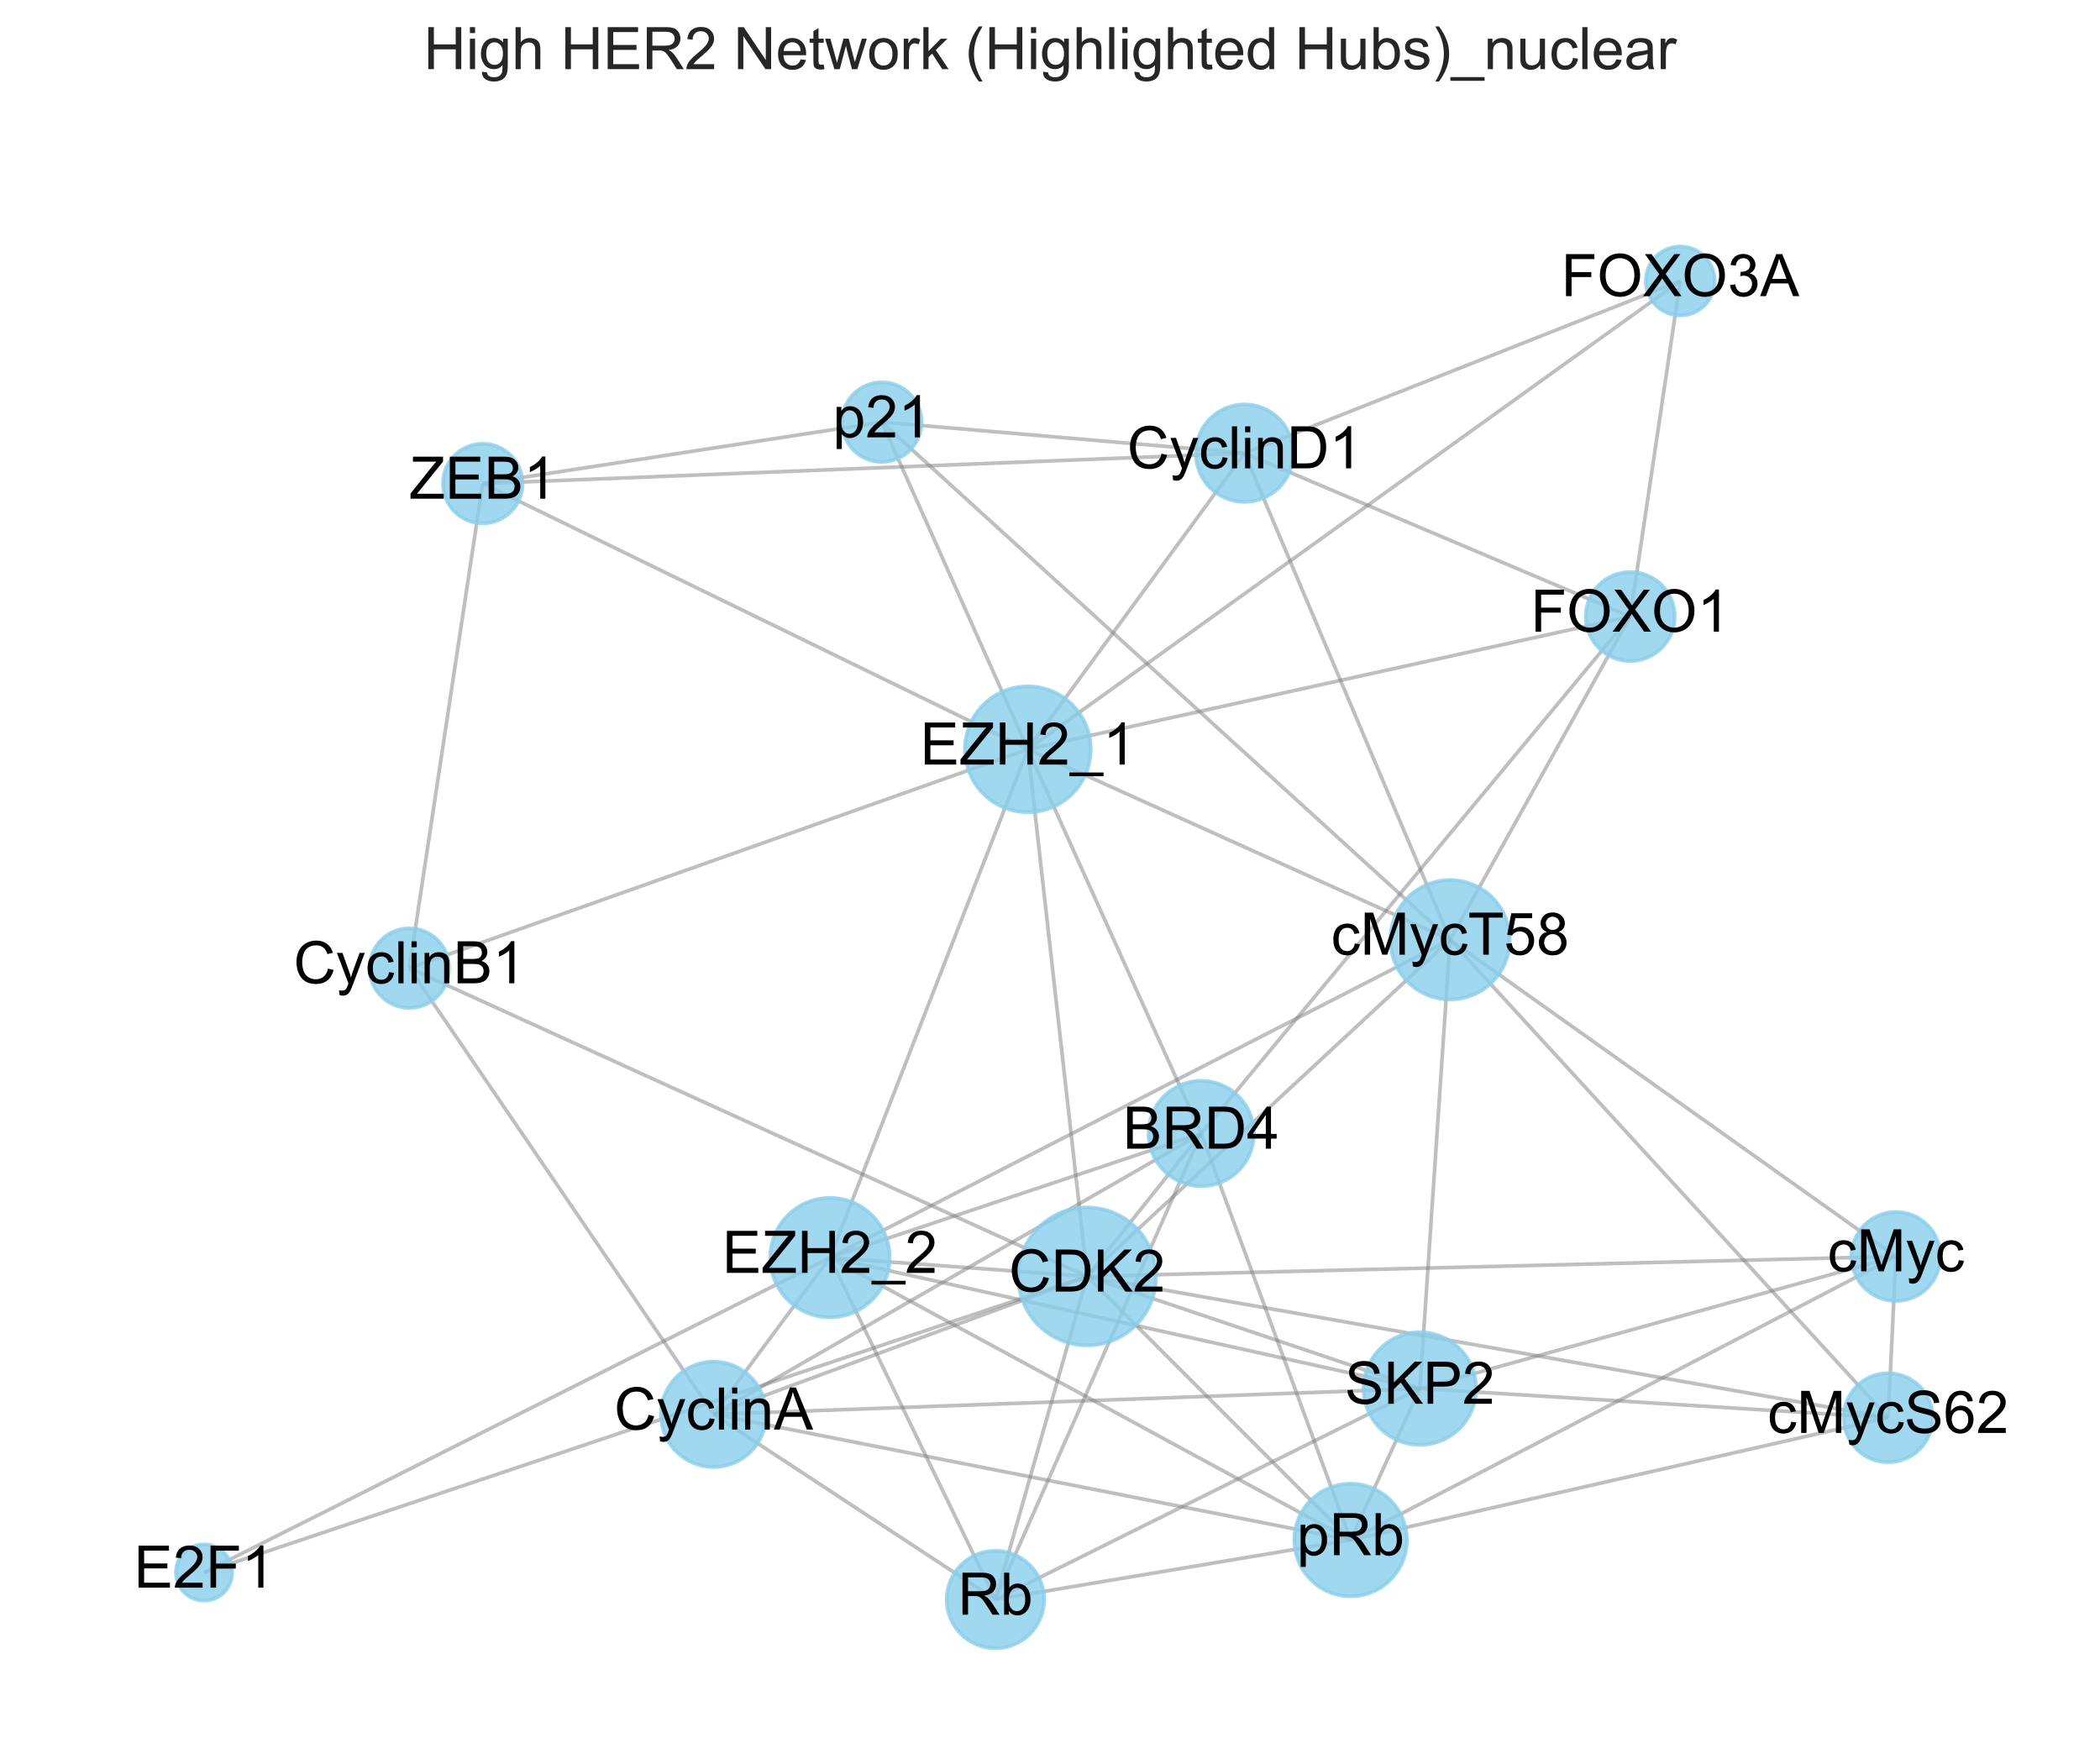 <?xml version="1.0" encoding="utf-8" standalone="no"?>
<!DOCTYPE svg PUBLIC "-//W3C//DTD SVG 1.1//EN"
  "http://www.w3.org/Graphics/SVG/1.1/DTD/svg11.dtd">
<!-- Created with matplotlib (https://matplotlib.org/) -->
<svg height="480.928pt" version="1.1" viewBox="0 0 572.4 480.928" width="572.4pt" xmlns="http://www.w3.org/2000/svg" xmlns:xlink="http://www.w3.org/1999/xlink">
 <defs>
  <style type="text/css">*{stroke-linecap:butt;stroke-linejoin:round;}</style>
 </defs>
 <g id="figure_1">
  <g id="patch_1">
   <path d="M 0 480.928 
L 572.4 480.928 
L 572.4 0 
L 0 0 
z
" style="fill:#ffffff;"/>
  </g>
  <g id="axes_1">
   <g id="LineCollection_1">
    <path clip-path="url(#pca78106c64)" d="M 516.779 342.481 
L 296.328 347.909 
" style="fill:none;stroke:#808080;stroke-opacity:0.5;"/>
    <path clip-path="url(#pca78106c64)" d="M 516.779 342.481 
L 514.658 386.428 
" style="fill:none;stroke:#808080;stroke-opacity:0.5;"/>
    <path clip-path="url(#pca78106c64)" d="M 516.779 342.481 
L 395.25 256.149 
" style="fill:none;stroke:#808080;stroke-opacity:0.5;"/>
    <path clip-path="url(#pca78106c64)" d="M 516.779 342.481 
L 368.139 419.767 
" style="fill:none;stroke:#808080;stroke-opacity:0.5;"/>
    <path clip-path="url(#pca78106c64)" d="M 516.779 342.481 
L 387.017 378.478 
" style="fill:none;stroke:#808080;stroke-opacity:0.5;"/>
    <path clip-path="url(#pca78106c64)" d="M 296.328 347.909 
L 327.415 308.957 
" style="fill:none;stroke:#808080;stroke-opacity:0.5;"/>
    <path clip-path="url(#pca78106c64)" d="M 296.328 347.909 
L 280.157 204.233 
" style="fill:none;stroke:#808080;stroke-opacity:0.5;"/>
    <path clip-path="url(#pca78106c64)" d="M 296.328 347.909 
L 514.658 386.428 
" style="fill:none;stroke:#808080;stroke-opacity:0.5;"/>
    <path clip-path="url(#pca78106c64)" d="M 296.328 347.909 
L 395.25 256.149 
" style="fill:none;stroke:#808080;stroke-opacity:0.5;"/>
    <path clip-path="url(#pca78106c64)" d="M 296.328 347.909 
L 194.499 385.513 
" style="fill:none;stroke:#808080;stroke-opacity:0.5;"/>
    <path clip-path="url(#pca78106c64)" d="M 296.328 347.909 
L 111.577 263.884 
" style="fill:none;stroke:#808080;stroke-opacity:0.5;"/>
    <path clip-path="url(#pca78106c64)" d="M 296.328 347.909 
L 368.139 419.767 
" style="fill:none;stroke:#808080;stroke-opacity:0.5;"/>
    <path clip-path="url(#pca78106c64)" d="M 296.328 347.909 
L 271.318 435.99 
" style="fill:none;stroke:#808080;stroke-opacity:0.5;"/>
    <path clip-path="url(#pca78106c64)" d="M 296.328 347.909 
L 387.017 378.478 
" style="fill:none;stroke:#808080;stroke-opacity:0.5;"/>
    <path clip-path="url(#pca78106c64)" d="M 296.328 347.909 
L 55.621 428.618 
" style="fill:none;stroke:#808080;stroke-opacity:0.5;"/>
    <path clip-path="url(#pca78106c64)" d="M 296.328 347.909 
L 226.22 342.785 
" style="fill:none;stroke:#808080;stroke-opacity:0.5;"/>
    <path clip-path="url(#pca78106c64)" d="M 514.658 386.428 
L 395.25 256.149 
" style="fill:none;stroke:#808080;stroke-opacity:0.5;"/>
    <path clip-path="url(#pca78106c64)" d="M 514.658 386.428 
L 368.139 419.767 
" style="fill:none;stroke:#808080;stroke-opacity:0.5;"/>
    <path clip-path="url(#pca78106c64)" d="M 514.658 386.428 
L 387.017 378.478 
" style="fill:none;stroke:#808080;stroke-opacity:0.5;"/>
    <path clip-path="url(#pca78106c64)" d="M 395.25 256.149 
L 339.217 123.52 
" style="fill:none;stroke:#808080;stroke-opacity:0.5;"/>
    <path clip-path="url(#pca78106c64)" d="M 395.25 256.149 
L 280.157 204.233 
" style="fill:none;stroke:#808080;stroke-opacity:0.5;"/>
    <path clip-path="url(#pca78106c64)" d="M 395.25 256.149 
L 444.354 168.042 
" style="fill:none;stroke:#808080;stroke-opacity:0.5;"/>
    <path clip-path="url(#pca78106c64)" d="M 395.25 256.149 
L 240.344 115.05 
" style="fill:none;stroke:#808080;stroke-opacity:0.5;"/>
    <path clip-path="url(#pca78106c64)" d="M 395.25 256.149 
L 387.017 378.478 
" style="fill:none;stroke:#808080;stroke-opacity:0.5;"/>
    <path clip-path="url(#pca78106c64)" d="M 395.25 256.149 
L 226.22 342.785 
" style="fill:none;stroke:#808080;stroke-opacity:0.5;"/>
    <path clip-path="url(#pca78106c64)" d="M 368.139 419.767 
L 327.415 308.957 
" style="fill:none;stroke:#808080;stroke-opacity:0.5;"/>
    <path clip-path="url(#pca78106c64)" d="M 368.139 419.767 
L 194.499 385.513 
" style="fill:none;stroke:#808080;stroke-opacity:0.5;"/>
    <path clip-path="url(#pca78106c64)" d="M 368.139 419.767 
L 271.318 435.99 
" style="fill:none;stroke:#808080;stroke-opacity:0.5;"/>
    <path clip-path="url(#pca78106c64)" d="M 368.139 419.767 
L 387.017 378.478 
" style="fill:none;stroke:#808080;stroke-opacity:0.5;"/>
    <path clip-path="url(#pca78106c64)" d="M 368.139 419.767 
L 226.22 342.785 
" style="fill:none;stroke:#808080;stroke-opacity:0.5;"/>
    <path clip-path="url(#pca78106c64)" d="M 387.017 378.478 
L 194.499 385.513 
" style="fill:none;stroke:#808080;stroke-opacity:0.5;"/>
    <path clip-path="url(#pca78106c64)" d="M 387.017 378.478 
L 271.318 435.99 
" style="fill:none;stroke:#808080;stroke-opacity:0.5;"/>
    <path clip-path="url(#pca78106c64)" d="M 387.017 378.478 
L 226.22 342.785 
" style="fill:none;stroke:#808080;stroke-opacity:0.5;"/>
    <path clip-path="url(#pca78106c64)" d="M 327.415 308.957 
L 280.157 204.233 
" style="fill:none;stroke:#808080;stroke-opacity:0.5;"/>
    <path clip-path="url(#pca78106c64)" d="M 327.415 308.957 
L 444.354 168.042 
" style="fill:none;stroke:#808080;stroke-opacity:0.5;"/>
    <path clip-path="url(#pca78106c64)" d="M 327.415 308.957 
L 194.499 385.513 
" style="fill:none;stroke:#808080;stroke-opacity:0.5;"/>
    <path clip-path="url(#pca78106c64)" d="M 327.415 308.957 
L 271.318 435.99 
" style="fill:none;stroke:#808080;stroke-opacity:0.5;"/>
    <path clip-path="url(#pca78106c64)" d="M 327.415 308.957 
L 226.22 342.785 
" style="fill:none;stroke:#808080;stroke-opacity:0.5;"/>
    <path clip-path="url(#pca78106c64)" d="M 280.157 204.233 
L 339.217 123.52 
" style="fill:none;stroke:#808080;stroke-opacity:0.5;"/>
    <path clip-path="url(#pca78106c64)" d="M 280.157 204.233 
L 444.354 168.042 
" style="fill:none;stroke:#808080;stroke-opacity:0.5;"/>
    <path clip-path="url(#pca78106c64)" d="M 280.157 204.233 
L 111.577 263.884 
" style="fill:none;stroke:#808080;stroke-opacity:0.5;"/>
    <path clip-path="url(#pca78106c64)" d="M 280.157 204.233 
L 457.992 76.585 
" style="fill:none;stroke:#808080;stroke-opacity:0.5;"/>
    <path clip-path="url(#pca78106c64)" d="M 280.157 204.233 
L 131.579 131.797 
" style="fill:none;stroke:#808080;stroke-opacity:0.5;"/>
    <path clip-path="url(#pca78106c64)" d="M 280.157 204.233 
L 240.344 115.05 
" style="fill:none;stroke:#808080;stroke-opacity:0.5;"/>
    <path clip-path="url(#pca78106c64)" d="M 280.157 204.233 
L 226.22 342.785 
" style="fill:none;stroke:#808080;stroke-opacity:0.5;"/>
    <path clip-path="url(#pca78106c64)" d="M 444.354 168.042 
L 339.217 123.52 
" style="fill:none;stroke:#808080;stroke-opacity:0.5;"/>
    <path clip-path="url(#pca78106c64)" d="M 444.354 168.042 
L 457.992 76.585 
" style="fill:none;stroke:#808080;stroke-opacity:0.5;"/>
    <path clip-path="url(#pca78106c64)" d="M 194.499 385.513 
L 111.577 263.884 
" style="fill:none;stroke:#808080;stroke-opacity:0.5;"/>
    <path clip-path="url(#pca78106c64)" d="M 194.499 385.513 
L 271.318 435.99 
" style="fill:none;stroke:#808080;stroke-opacity:0.5;"/>
    <path clip-path="url(#pca78106c64)" d="M 194.499 385.513 
L 226.22 342.785 
" style="fill:none;stroke:#808080;stroke-opacity:0.5;"/>
    <path clip-path="url(#pca78106c64)" d="M 271.318 435.99 
L 226.22 342.785 
" style="fill:none;stroke:#808080;stroke-opacity:0.5;"/>
    <path clip-path="url(#pca78106c64)" d="M 226.22 342.785 
L 55.621 428.618 
" style="fill:none;stroke:#808080;stroke-opacity:0.5;"/>
    <path clip-path="url(#pca78106c64)" d="M 111.577 263.884 
L 131.579 131.797 
" style="fill:none;stroke:#808080;stroke-opacity:0.5;"/>
    <path clip-path="url(#pca78106c64)" d="M 339.217 123.52 
L 457.992 76.585 
" style="fill:none;stroke:#808080;stroke-opacity:0.5;"/>
    <path clip-path="url(#pca78106c64)" d="M 339.217 123.52 
L 131.579 131.797 
" style="fill:none;stroke:#808080;stroke-opacity:0.5;"/>
    <path clip-path="url(#pca78106c64)" d="M 339.217 123.52 
L 240.344 115.05 
" style="fill:none;stroke:#808080;stroke-opacity:0.5;"/>
    <path clip-path="url(#pca78106c64)" d="M 131.579 131.797 
L 240.344 115.05 
" style="fill:none;stroke:#808080;stroke-opacity:0.5;"/>
   </g>
   <g id="PathCollection_1">
    <path clip-path="url(#pca78106c64)" d="M 516.779 354.608 
C 519.995 354.608 523.079 353.33 525.353 351.056 
C 527.628 348.782 528.905 345.697 528.905 342.481 
C 528.905 339.265 527.628 336.18 525.353 333.906 
C 523.079 331.632 519.995 330.354 516.779 330.354 
C 513.562 330.354 510.478 331.632 508.204 333.906 
C 505.929 336.18 504.652 339.265 504.652 342.481 
C 504.652 345.697 505.929 348.782 508.204 351.056 
C 510.478 353.33 513.562 354.608 516.779 354.608 
z
" style="fill:#87ceeb;fill-opacity:0.8;stroke:#87ceeb;stroke-opacity:0.8;"/>
    <path clip-path="url(#pca78106c64)" d="M 296.328 366.695 
C 301.31 366.695 306.089 364.716 309.612 361.193 
C 313.135 357.67 315.115 352.891 315.115 347.909 
C 315.115 342.926 313.135 338.147 309.612 334.624 
C 306.089 331.101 301.31 329.122 296.328 329.122 
C 291.346 329.122 286.567 331.101 283.044 334.624 
C 279.521 338.147 277.541 342.926 277.541 347.909 
C 277.541 352.891 279.521 357.67 283.044 361.193 
C 286.567 364.716 291.346 366.695 296.328 366.695 
z
" style="fill:#87ceeb;fill-opacity:0.8;stroke:#87ceeb;stroke-opacity:0.8;"/>
    <path clip-path="url(#pca78106c64)" d="M 514.658 398.555 
C 517.874 398.555 520.959 397.277 523.233 395.003 
C 525.507 392.729 526.785 389.644 526.785 386.428 
C 526.785 383.212 525.507 380.128 523.233 377.853 
C 520.959 375.579 517.874 374.302 514.658 374.302 
C 511.442 374.302 508.357 375.579 506.083 377.853 
C 503.809 380.128 502.531 383.212 502.531 386.428 
C 502.531 389.644 503.809 392.729 506.083 395.003 
C 508.357 397.277 511.442 398.555 514.658 398.555 
z
" style="fill:#87ceeb;fill-opacity:0.8;stroke:#87ceeb;stroke-opacity:0.8;"/>
    <path clip-path="url(#pca78106c64)" d="M 395.25 272.418 
C 399.565 272.418 403.703 270.704 406.755 267.653 
C 409.806 264.602 411.52 260.463 411.52 256.149 
C 411.52 251.834 409.806 247.695 406.755 244.644 
C 403.703 241.593 399.565 239.879 395.25 239.879 
C 390.935 239.879 386.797 241.593 383.746 244.644 
C 380.695 247.695 378.98 251.834 378.98 256.149 
C 378.98 260.463 380.695 264.602 383.746 267.653 
C 386.797 270.704 390.935 272.418 395.25 272.418 
z
" style="fill:#87ceeb;fill-opacity:0.8;stroke:#87ceeb;stroke-opacity:0.8;"/>
    <path clip-path="url(#pca78106c64)" d="M 368.139 435.106 
C 372.207 435.106 376.109 433.49 378.985 430.613 
C 381.862 427.737 383.478 423.835 383.478 419.767 
C 383.478 415.699 381.862 411.797 378.985 408.92 
C 376.109 406.044 372.207 404.427 368.139 404.427 
C 364.071 404.427 360.169 406.044 357.292 408.92 
C 354.416 411.797 352.799 415.699 352.799 419.767 
C 352.799 423.835 354.416 427.737 357.292 430.613 
C 360.169 433.49 364.071 435.106 368.139 435.106 
z
" style="fill:#87ceeb;fill-opacity:0.8;stroke:#87ceeb;stroke-opacity:0.8;"/>
    <path clip-path="url(#pca78106c64)" d="M 387.017 393.818 
C 391.085 393.818 394.987 392.201 397.863 389.325 
C 400.74 386.448 402.356 382.546 402.356 378.478 
C 402.356 374.41 400.74 370.508 397.863 367.632 
C 394.987 364.755 391.085 363.139 387.017 363.139 
C 382.949 363.139 379.047 364.755 376.17 367.632 
C 373.294 370.508 371.677 374.41 371.677 378.478 
C 371.677 382.546 373.294 386.448 376.17 389.325 
C 379.047 392.201 382.949 393.818 387.017 393.818 
z
" style="fill:#87ceeb;fill-opacity:0.8;stroke:#87ceeb;stroke-opacity:0.8;"/>
    <path clip-path="url(#pca78106c64)" d="M 327.415 323.305 
C 331.22 323.305 334.87 321.794 337.561 319.103 
C 340.252 316.412 341.764 312.762 341.764 308.957 
C 341.764 305.152 340.252 301.502 337.561 298.811 
C 334.87 296.12 331.22 294.608 327.415 294.608 
C 323.61 294.608 319.96 296.12 317.269 298.811 
C 314.578 301.502 313.067 305.152 313.067 308.957 
C 313.067 312.762 314.578 316.412 317.269 319.103 
C 319.96 321.794 323.61 323.305 327.415 323.305 
z
" style="fill:#87ceeb;fill-opacity:0.8;stroke:#87ceeb;stroke-opacity:0.8;"/>
    <path clip-path="url(#pca78106c64)" d="M 280.157 221.383 
C 284.705 221.383 289.067 219.576 292.283 216.36 
C 295.499 213.144 297.306 208.781 297.306 204.233 
C 297.306 199.685 295.499 195.322 292.283 192.106 
C 289.067 188.89 284.705 187.083 280.157 187.083 
C 275.608 187.083 271.246 188.89 268.03 192.106 
C 264.814 195.322 263.007 199.685 263.007 204.233 
C 263.007 208.781 264.814 213.144 268.03 216.36 
C 271.246 219.576 275.608 221.383 280.157 221.383 
z
" style="fill:#87ceeb;fill-opacity:0.8;stroke:#87ceeb;stroke-opacity:0.8;"/>
    <path clip-path="url(#pca78106c64)" d="M 444.354 180.169 
C 447.57 180.169 450.655 178.891 452.929 176.617 
C 455.203 174.343 456.481 171.259 456.481 168.042 
C 456.481 164.826 455.203 161.742 452.929 159.468 
C 450.655 157.193 447.57 155.916 444.354 155.916 
C 441.138 155.916 438.053 157.193 435.779 159.468 
C 433.505 161.742 432.227 164.826 432.227 168.042 
C 432.227 171.259 433.505 174.343 435.779 176.617 
C 438.053 178.891 441.138 180.169 444.354 180.169 
z
" style="fill:#87ceeb;fill-opacity:0.8;stroke:#87ceeb;stroke-opacity:0.8;"/>
    <path clip-path="url(#pca78106c64)" d="M 194.499 399.862 
C 198.304 399.862 201.954 398.35 204.645 395.659 
C 207.336 392.968 208.848 389.318 208.848 385.513 
C 208.848 381.708 207.336 378.058 204.645 375.367 
C 201.954 372.676 198.304 371.164 194.499 371.164 
C 190.694 371.164 187.044 372.676 184.353 375.367 
C 181.662 378.058 180.151 381.708 180.151 385.513 
C 180.151 389.318 181.662 392.968 184.353 395.659 
C 187.044 398.35 190.694 399.862 194.499 399.862 
z
" style="fill:#87ceeb;fill-opacity:0.8;stroke:#87ceeb;stroke-opacity:0.8;"/>
    <path clip-path="url(#pca78106c64)" d="M 271.318 449.274 
C 274.841 449.274 278.22 447.874 280.711 445.383 
C 283.202 442.892 284.602 439.513 284.602 435.99 
C 284.602 432.467 283.202 429.088 280.711 426.597 
C 278.22 424.105 274.841 422.706 271.318 422.706 
C 267.795 422.706 264.416 424.105 261.924 426.597 
C 259.433 429.088 258.034 432.467 258.034 435.99 
C 258.034 439.513 259.433 442.892 261.924 445.383 
C 264.416 447.874 267.795 449.274 271.318 449.274 
z
" style="fill:#87ceeb;fill-opacity:0.8;stroke:#87ceeb;stroke-opacity:0.8;"/>
    <path clip-path="url(#pca78106c64)" d="M 226.22 359.054 
C 230.535 359.054 234.673 357.34 237.724 354.289 
C 240.775 351.238 242.49 347.099 242.49 342.785 
C 242.49 338.47 240.775 334.331 237.724 331.28 
C 234.673 328.229 230.535 326.515 226.22 326.515 
C 221.905 326.515 217.766 328.229 214.715 331.28 
C 211.664 334.331 209.95 338.47 209.95 342.785 
C 209.95 347.099 211.664 351.238 214.715 354.289 
C 217.766 357.34 221.905 359.054 226.22 359.054 
z
" style="fill:#87ceeb;fill-opacity:0.8;stroke:#87ceeb;stroke-opacity:0.8;"/>
    <path clip-path="url(#pca78106c64)" d="M 111.577 274.731 
C 114.454 274.731 117.213 273.588 119.247 271.554 
C 121.281 269.52 122.424 266.761 122.424 263.884 
C 122.424 261.008 121.281 258.249 119.247 256.215 
C 117.213 254.181 114.454 253.038 111.577 253.038 
C 108.701 253.038 105.942 254.181 103.908 256.215 
C 101.874 258.249 100.731 261.008 100.731 263.884 
C 100.731 266.761 101.874 269.52 103.908 271.554 
C 105.942 273.588 108.701 274.731 111.577 274.731 
z
" style="fill:#87ceeb;fill-opacity:0.8;stroke:#87ceeb;stroke-opacity:0.8;"/>
    <path clip-path="url(#pca78106c64)" d="M 55.621 436.287 
C 57.656 436.287 59.606 435.479 61.045 434.041 
C 62.483 432.603 63.291 430.652 63.291 428.618 
C 63.291 426.584 62.483 424.633 61.045 423.194 
C 59.606 421.756 57.656 420.948 55.621 420.948 
C 53.587 420.948 51.636 421.756 50.198 423.194 
C 48.76 424.633 47.952 426.584 47.952 428.618 
C 47.952 430.652 48.76 432.603 50.198 434.041 
C 51.636 435.479 53.587 436.287 55.621 436.287 
z
" style="fill:#87ceeb;fill-opacity:0.8;stroke:#87ceeb;stroke-opacity:0.8;"/>
    <path clip-path="url(#pca78106c64)" d="M 339.217 136.804 
C 342.74 136.804 346.119 135.405 348.61 132.914 
C 351.102 130.422 352.501 127.043 352.501 123.52 
C 352.501 119.997 351.102 116.618 348.61 114.127 
C 346.119 111.636 342.74 110.236 339.217 110.236 
C 335.694 110.236 332.315 111.636 329.824 114.127 
C 327.332 116.618 325.933 119.997 325.933 123.52 
C 325.933 127.043 327.332 130.422 329.824 132.914 
C 332.315 135.405 335.694 136.804 339.217 136.804 
z
" style="fill:#87ceeb;fill-opacity:0.8;stroke:#87ceeb;stroke-opacity:0.8;"/>
    <path clip-path="url(#pca78106c64)" d="M 457.992 85.978 
C 460.484 85.978 462.873 84.989 464.635 83.227 
C 466.396 81.466 467.386 79.076 467.386 76.585 
C 467.386 74.094 466.396 71.704 464.635 69.943 
C 462.873 68.181 460.484 67.192 457.992 67.192 
C 455.501 67.192 453.112 68.181 451.35 69.943 
C 449.589 71.704 448.599 74.094 448.599 76.585 
C 448.599 79.076 449.589 81.466 451.35 83.227 
C 453.112 84.989 455.501 85.978 457.992 85.978 
z
" style="fill:#87ceeb;fill-opacity:0.8;stroke:#87ceeb;stroke-opacity:0.8;"/>
    <path clip-path="url(#pca78106c64)" d="M 131.579 142.643 
C 134.455 142.643 137.214 141.501 139.248 139.467 
C 141.282 137.433 142.425 134.673 142.425 131.797 
C 142.425 128.92 141.282 126.161 139.248 124.127 
C 137.214 122.093 134.455 120.95 131.579 120.95 
C 128.702 120.95 125.943 122.093 123.909 124.127 
C 121.875 126.161 120.732 128.92 120.732 131.797 
C 120.732 134.673 121.875 137.433 123.909 139.467 
C 125.943 141.501 128.702 142.643 131.579 142.643 
z
" style="fill:#87ceeb;fill-opacity:0.8;stroke:#87ceeb;stroke-opacity:0.8;"/>
    <path clip-path="url(#pca78106c64)" d="M 240.344 125.896 
C 243.221 125.896 245.98 124.753 248.014 122.719 
C 250.048 120.685 251.191 117.926 251.191 115.05 
C 251.191 112.173 250.048 109.414 248.014 107.38 
C 245.98 105.346 243.221 104.203 240.344 104.203 
C 237.468 104.203 234.709 105.346 232.675 107.38 
C 230.641 109.414 229.498 112.173 229.498 115.05 
C 229.498 117.926 230.641 120.685 232.675 122.719 
C 234.709 124.753 237.468 125.896 240.344 125.896 
z
" style="fill:#87ceeb;fill-opacity:0.8;stroke:#87ceeb;stroke-opacity:0.8;"/>
   </g>
   <g id="text_1">
    <g clip-path="url(#pca78106c64)">
     <!-- cMyc -->
     <g transform="translate(498.115 346.524)scale(0.16 -0.16)">
      <defs>
       <path d="M 40.438 19 
L 49.078 17.875 
Q 47.656 8.938 41.812 3.875 
Q 35.984 -1.172 27.484 -1.172 
Q 16.844 -1.172 10.375 5.781 
Q 3.906 12.75 3.906 25.734 
Q 3.906 34.125 6.688 40.422 
Q 9.469 46.734 15.156 49.875 
Q 20.844 53.031 27.547 53.031 
Q 35.984 53.031 41.359 48.75 
Q 46.734 44.484 48.25 36.625 
L 39.703 35.297 
Q 38.484 40.531 35.375 43.156 
Q 32.281 45.797 27.875 45.797 
Q 21.234 45.797 17.078 41.031 
Q 12.938 36.281 12.938 25.984 
Q 12.938 15.531 16.938 10.797 
Q 20.953 6.062 27.391 6.062 
Q 32.562 6.062 36.031 9.234 
Q 39.5 12.406 40.438 19 
z
" id="ArialMT-99"/>
       <path d="M 7.422 0 
L 7.422 71.578 
L 21.688 71.578 
L 38.625 20.906 
Q 40.969 13.812 42.047 10.297 
Q 43.266 14.203 45.844 21.781 
L 62.984 71.578 
L 75.734 71.578 
L 75.734 0 
L 66.609 0 
L 66.609 59.906 
L 45.797 0 
L 37.25 0 
L 16.547 60.938 
L 16.547 0 
z
" id="ArialMT-77"/>
       <path d="M 6.203 -19.969 
L 5.219 -11.719 
Q 8.109 -12.5 10.25 -12.5 
Q 13.188 -12.5 14.938 -11.516 
Q 16.703 -10.547 17.828 -8.797 
Q 18.656 -7.469 20.516 -2.25 
Q 20.75 -1.516 21.297 -0.094 
L 1.609 51.859 
L 11.078 51.859 
L 21.875 21.828 
Q 23.969 16.109 25.641 9.812 
Q 27.156 15.875 29.25 21.625 
L 40.328 51.859 
L 49.125 51.859 
L 29.391 -0.875 
Q 26.219 -9.422 24.469 -12.641 
Q 22.125 -17 19.094 -19.016 
Q 16.062 -21.047 11.859 -21.047 
Q 9.328 -21.047 6.203 -19.969 
z
" id="ArialMT-121"/>
      </defs>
      <use xlink:href="#ArialMT-99"/>
      <use x="50" xlink:href="#ArialMT-77"/>
      <use x="133.301" xlink:href="#ArialMT-121"/>
      <use x="183.301" xlink:href="#ArialMT-99"/>
     </g>
    </g>
   </g>
   <g id="text_2">
    <g clip-path="url(#pca78106c64)">
     <!-- CDK2 -->
     <g transform="translate(274.988 352.045)scale(0.16 -0.16)">
      <defs>
       <path d="M 58.797 25.094 
L 68.266 22.703 
Q 65.281 11.031 57.547 4.906 
Q 49.812 -1.219 38.625 -1.219 
Q 27.047 -1.219 19.797 3.484 
Q 12.547 8.203 8.766 17.141 
Q 4.984 26.078 4.984 36.328 
Q 4.984 47.516 9.25 55.828 
Q 13.531 64.156 21.406 68.469 
Q 29.297 72.797 38.766 72.797 
Q 49.516 72.797 56.828 67.328 
Q 64.156 61.859 67.047 51.953 
L 57.719 49.75 
Q 55.219 57.562 50.484 61.125 
Q 45.75 64.703 38.578 64.703 
Q 30.328 64.703 24.781 60.734 
Q 19.234 56.781 16.984 50.109 
Q 14.75 43.453 14.75 36.375 
Q 14.75 27.25 17.406 20.438 
Q 20.062 13.625 25.672 10.25 
Q 31.297 6.891 37.844 6.891 
Q 45.797 6.891 51.312 11.469 
Q 56.844 16.062 58.797 25.094 
z
" id="ArialMT-67"/>
       <path d="M 7.719 0 
L 7.719 71.578 
L 32.375 71.578 
Q 40.719 71.578 45.125 70.562 
Q 51.266 69.141 55.609 65.438 
Q 61.281 60.641 64.078 53.188 
Q 66.891 45.75 66.891 36.188 
Q 66.891 28.031 64.984 21.734 
Q 63.094 15.438 60.109 11.297 
Q 57.125 7.172 53.578 4.797 
Q 50.047 2.438 45.047 1.219 
Q 40.047 0 33.547 0 
z
M 17.188 8.453 
L 32.469 8.453 
Q 39.547 8.453 43.578 9.766 
Q 47.609 11.078 50 13.484 
Q 53.375 16.844 55.25 22.531 
Q 57.125 28.219 57.125 36.328 
Q 57.125 47.562 53.438 53.594 
Q 49.75 59.625 44.484 61.672 
Q 40.672 63.141 32.234 63.141 
L 17.188 63.141 
z
" id="ArialMT-68"/>
       <path d="M 7.328 0 
L 7.328 71.578 
L 16.797 71.578 
L 16.797 36.078 
L 52.344 71.578 
L 65.188 71.578 
L 35.156 42.578 
L 66.5 0 
L 54 0 
L 28.516 36.234 
L 16.797 24.812 
L 16.797 0 
z
" id="ArialMT-75"/>
       <path d="M 50.344 8.453 
L 50.344 0 
L 3.031 0 
Q 2.938 3.172 4.047 6.109 
Q 5.859 10.938 9.828 15.625 
Q 13.812 20.312 21.344 26.469 
Q 33.016 36.031 37.109 41.625 
Q 41.219 47.219 41.219 52.203 
Q 41.219 57.422 37.469 61 
Q 33.734 64.594 27.734 64.594 
Q 21.391 64.594 17.578 60.781 
Q 13.766 56.984 13.719 50.25 
L 4.688 51.172 
Q 5.609 61.281 11.656 66.578 
Q 17.719 71.875 27.938 71.875 
Q 38.234 71.875 44.234 66.156 
Q 50.25 60.453 50.25 52 
Q 50.25 47.703 48.484 43.547 
Q 46.734 39.406 42.656 34.812 
Q 38.578 30.219 29.109 22.219 
Q 21.188 15.578 18.938 13.203 
Q 16.703 10.844 15.234 8.453 
z
" id="ArialMT-50"/>
      </defs>
      <use xlink:href="#ArialMT-67"/>
      <use x="72.217" xlink:href="#ArialMT-68"/>
      <use x="144.434" xlink:href="#ArialMT-75"/>
      <use x="211.133" xlink:href="#ArialMT-50"/>
     </g>
    </g>
   </g>
   <g id="text_3">
    <g clip-path="url(#pca78106c64)">
     <!-- cMycS62 -->
     <g transform="translate(481.761 390.568)scale(0.16 -0.16)">
      <defs>
       <path d="M 4.5 23 
L 13.422 23.781 
Q 14.062 18.406 16.375 14.969 
Q 18.703 11.531 23.578 9.406 
Q 28.469 7.281 34.578 7.281 
Q 39.984 7.281 44.141 8.891 
Q 48.297 10.5 50.312 13.297 
Q 52.344 16.109 52.344 19.438 
Q 52.344 22.797 50.391 25.312 
Q 48.438 27.828 43.953 29.547 
Q 41.062 30.672 31.203 33.031 
Q 21.344 35.406 17.391 37.5 
Q 12.25 40.188 9.734 44.156 
Q 7.234 48.141 7.234 53.078 
Q 7.234 58.5 10.297 63.203 
Q 13.375 67.922 19.281 70.359 
Q 25.203 72.797 32.422 72.797 
Q 40.375 72.797 46.453 70.234 
Q 52.547 67.672 55.812 62.688 
Q 59.078 57.719 59.328 51.422 
L 50.25 50.734 
Q 49.516 57.516 45.281 60.984 
Q 41.062 64.453 32.812 64.453 
Q 24.219 64.453 20.281 61.297 
Q 16.359 58.156 16.359 53.719 
Q 16.359 49.859 19.141 47.359 
Q 21.875 44.875 33.422 42.266 
Q 44.969 39.656 49.266 37.703 
Q 55.516 34.812 58.484 30.391 
Q 61.469 25.984 61.469 20.219 
Q 61.469 14.5 58.203 9.438 
Q 54.938 4.391 48.797 1.578 
Q 42.672 -1.219 35.016 -1.219 
Q 25.297 -1.219 18.719 1.609 
Q 12.156 4.438 8.422 10.125 
Q 4.688 15.828 4.5 23 
z
" id="ArialMT-83"/>
       <path d="M 49.75 54.047 
L 41.016 53.375 
Q 39.844 58.547 37.703 60.891 
Q 34.125 64.656 28.906 64.656 
Q 24.703 64.656 21.531 62.312 
Q 17.391 59.281 14.984 53.469 
Q 12.594 47.656 12.5 36.922 
Q 15.672 41.75 20.266 44.094 
Q 24.859 46.438 29.891 46.438 
Q 38.672 46.438 44.844 39.969 
Q 51.031 33.5 51.031 23.25 
Q 51.031 16.5 48.125 10.719 
Q 45.219 4.938 40.141 1.859 
Q 35.062 -1.219 28.609 -1.219 
Q 17.625 -1.219 10.688 6.859 
Q 3.766 14.938 3.766 33.5 
Q 3.766 54.25 11.422 63.672 
Q 18.109 71.875 29.438 71.875 
Q 37.891 71.875 43.281 67.141 
Q 48.688 62.406 49.75 54.047 
z
M 13.875 23.188 
Q 13.875 18.656 15.797 14.5 
Q 17.719 10.359 21.188 8.172 
Q 24.656 6 28.469 6 
Q 34.031 6 38.031 10.484 
Q 42.047 14.984 42.047 22.703 
Q 42.047 30.125 38.078 34.391 
Q 34.125 38.672 28.125 38.672 
Q 22.172 38.672 18.016 34.391 
Q 13.875 30.125 13.875 23.188 
z
" id="ArialMT-54"/>
      </defs>
      <use xlink:href="#ArialMT-99"/>
      <use x="50" xlink:href="#ArialMT-77"/>
      <use x="133.301" xlink:href="#ArialMT-121"/>
      <use x="183.301" xlink:href="#ArialMT-99"/>
      <use x="233.301" xlink:href="#ArialMT-83"/>
      <use x="300" xlink:href="#ArialMT-54"/>
      <use x="355.615" xlink:href="#ArialMT-50"/>
     </g>
    </g>
   </g>
   <g id="text_4">
    <g clip-path="url(#pca78106c64)">
     <!-- cMycT58 -->
     <g transform="translate(362.803 260.215)scale(0.16 -0.16)">
      <defs>
       <path d="M 25.922 0 
L 25.922 63.141 
L 2.344 63.141 
L 2.344 71.578 
L 59.078 71.578 
L 59.078 63.141 
L 35.406 63.141 
L 35.406 0 
z
" id="ArialMT-84"/>
       <path d="M 4.156 18.75 
L 13.375 19.531 
Q 14.406 12.797 18.141 9.391 
Q 21.875 6 27.156 6 
Q 33.5 6 37.891 10.781 
Q 42.281 15.578 42.281 23.484 
Q 42.281 31 38.062 35.344 
Q 33.844 39.703 27 39.703 
Q 22.75 39.703 19.328 37.766 
Q 15.922 35.844 13.969 32.766 
L 5.719 33.844 
L 12.641 70.609 
L 48.25 70.609 
L 48.25 62.203 
L 19.672 62.203 
L 15.828 42.969 
Q 22.266 47.469 29.344 47.469 
Q 38.719 47.469 45.156 40.969 
Q 51.609 34.469 51.609 24.266 
Q 51.609 14.547 45.953 7.469 
Q 39.062 -1.219 27.156 -1.219 
Q 17.391 -1.219 11.203 4.25 
Q 5.031 9.719 4.156 18.75 
z
" id="ArialMT-53"/>
       <path d="M 17.672 38.812 
Q 12.203 40.828 9.562 44.531 
Q 6.938 48.25 6.938 53.422 
Q 6.938 61.234 12.547 66.547 
Q 18.172 71.875 27.484 71.875 
Q 36.859 71.875 42.578 66.422 
Q 48.297 60.984 48.297 53.172 
Q 48.297 48.188 45.672 44.5 
Q 43.062 40.828 37.75 38.812 
Q 44.344 36.672 47.781 31.875 
Q 51.219 27.094 51.219 20.453 
Q 51.219 11.281 44.719 5.031 
Q 38.234 -1.219 27.641 -1.219 
Q 17.047 -1.219 10.547 5.047 
Q 4.047 11.328 4.047 20.703 
Q 4.047 27.688 7.594 32.391 
Q 11.141 37.109 17.672 38.812 
z
M 15.922 53.719 
Q 15.922 48.641 19.188 45.406 
Q 22.469 42.188 27.688 42.188 
Q 32.766 42.188 36.016 45.375 
Q 39.266 48.578 39.266 53.219 
Q 39.266 58.062 35.906 61.359 
Q 32.562 64.656 27.594 64.656 
Q 22.562 64.656 19.234 61.422 
Q 15.922 58.203 15.922 53.719 
z
M 13.094 20.656 
Q 13.094 16.891 14.875 13.375 
Q 16.656 9.859 20.172 7.922 
Q 23.688 6 27.734 6 
Q 34.031 6 38.125 10.047 
Q 42.234 14.109 42.234 20.359 
Q 42.234 26.703 38.016 30.859 
Q 33.797 35.016 27.438 35.016 
Q 21.234 35.016 17.156 30.906 
Q 13.094 26.812 13.094 20.656 
z
" id="ArialMT-56"/>
      </defs>
      <use xlink:href="#ArialMT-99"/>
      <use x="50" xlink:href="#ArialMT-77"/>
      <use x="133.301" xlink:href="#ArialMT-121"/>
      <use x="183.301" xlink:href="#ArialMT-99"/>
      <use x="233.301" xlink:href="#ArialMT-84"/>
      <use x="294.385" xlink:href="#ArialMT-53"/>
      <use x="350" xlink:href="#ArialMT-56"/>
     </g>
    </g>
   </g>
   <g id="text_5">
    <g clip-path="url(#pca78106c64)">
     <!-- pRb -->
     <g transform="translate(353.464 423.903)scale(0.16 -0.16)">
      <defs>
       <path d="M 6.594 -19.875 
L 6.594 51.859 
L 14.594 51.859 
L 14.594 45.125 
Q 17.438 49.078 21 51.047 
Q 24.562 53.031 29.641 53.031 
Q 36.281 53.031 41.359 49.609 
Q 46.438 46.188 49.016 39.953 
Q 51.609 33.734 51.609 26.312 
Q 51.609 18.359 48.75 11.984 
Q 45.906 5.609 40.453 2.219 
Q 35.016 -1.172 29 -1.172 
Q 24.609 -1.172 21.109 0.688 
Q 17.625 2.547 15.375 5.375 
L 15.375 -19.875 
z
M 14.547 25.641 
Q 14.547 15.625 18.594 10.844 
Q 22.656 6.062 28.422 6.062 
Q 34.281 6.062 38.453 11.016 
Q 42.625 15.969 42.625 26.375 
Q 42.625 36.281 38.547 41.203 
Q 34.469 46.141 28.812 46.141 
Q 23.188 46.141 18.859 40.891 
Q 14.547 35.641 14.547 25.641 
z
" id="ArialMT-112"/>
       <path d="M 7.859 0 
L 7.859 71.578 
L 39.594 71.578 
Q 49.172 71.578 54.141 69.641 
Q 59.125 67.719 62.109 62.828 
Q 65.094 57.953 65.094 52.047 
Q 65.094 44.438 60.156 39.203 
Q 55.219 33.984 44.922 32.562 
Q 48.688 30.766 50.641 29 
Q 54.781 25.203 58.5 19.484 
L 70.953 0 
L 59.031 0 
L 49.562 14.891 
Q 45.406 21.344 42.719 24.75 
Q 40.047 28.172 37.922 29.531 
Q 35.797 30.906 33.594 31.453 
Q 31.984 31.781 28.328 31.781 
L 17.328 31.781 
L 17.328 0 
z
M 17.328 39.984 
L 37.703 39.984 
Q 44.188 39.984 47.844 41.328 
Q 51.516 42.672 53.422 45.625 
Q 55.328 48.578 55.328 52.047 
Q 55.328 57.125 51.641 60.391 
Q 47.953 63.672 39.984 63.672 
L 17.328 63.672 
z
" id="ArialMT-82"/>
       <path d="M 14.703 0 
L 6.547 0 
L 6.547 71.578 
L 15.328 71.578 
L 15.328 46.047 
Q 20.906 53.031 29.547 53.031 
Q 34.328 53.031 38.594 51.094 
Q 42.875 49.172 45.625 45.672 
Q 48.391 42.188 49.953 37.25 
Q 51.516 32.328 51.516 26.703 
Q 51.516 13.375 44.922 6.094 
Q 38.328 -1.172 29.109 -1.172 
Q 19.922 -1.172 14.703 6.5 
z
M 14.594 26.312 
Q 14.594 17 17.141 12.844 
Q 21.297 6.062 28.375 6.062 
Q 34.125 6.062 38.328 11.062 
Q 42.531 16.062 42.531 25.984 
Q 42.531 36.141 38.5 40.969 
Q 34.469 45.797 28.766 45.797 
Q 23 45.797 18.797 40.797 
Q 14.594 35.797 14.594 26.312 
z
" id="ArialMT-98"/>
      </defs>
      <use xlink:href="#ArialMT-112"/>
      <use x="55.615" xlink:href="#ArialMT-82"/>
      <use x="127.832" xlink:href="#ArialMT-98"/>
     </g>
    </g>
   </g>
   <g id="text_6">
    <g clip-path="url(#pca78106c64)">
     <!-- SKP2 -->
     <g transform="translate(366.559 382.615)scale(0.16 -0.16)">
      <defs>
       <path d="M 7.719 0 
L 7.719 71.578 
L 34.719 71.578 
Q 41.844 71.578 45.609 70.906 
Q 50.875 70.016 54.438 67.547 
Q 58.016 65.094 60.188 60.641 
Q 62.359 56.203 62.359 50.875 
Q 62.359 41.75 56.547 35.422 
Q 50.734 29.109 35.547 29.109 
L 17.188 29.109 
L 17.188 0 
z
M 17.188 37.547 
L 35.688 37.547 
Q 44.875 37.547 48.734 40.969 
Q 52.594 44.391 52.594 50.594 
Q 52.594 55.078 50.312 58.266 
Q 48.047 61.469 44.344 62.5 
Q 41.938 63.141 35.5 63.141 
L 17.188 63.141 
z
" id="ArialMT-80"/>
      </defs>
      <use xlink:href="#ArialMT-83"/>
      <use x="66.699" xlink:href="#ArialMT-75"/>
      <use x="133.398" xlink:href="#ArialMT-80"/>
      <use x="200.098" xlink:href="#ArialMT-50"/>
     </g>
    </g>
   </g>
   <g id="text_7">
    <g clip-path="url(#pca78106c64)">
     <!-- BRD4 -->
     <g transform="translate(306.075 313.093)scale(0.16 -0.16)">
      <defs>
       <path d="M 7.328 0 
L 7.328 71.578 
L 34.188 71.578 
Q 42.391 71.578 47.344 69.406 
Q 52.297 67.234 55.094 62.719 
Q 57.906 58.203 57.906 53.266 
Q 57.906 48.688 55.422 44.625 
Q 52.938 40.578 47.906 38.094 
Q 54.391 36.188 57.875 31.594 
Q 61.375 27 61.375 20.75 
Q 61.375 15.719 59.25 11.391 
Q 57.125 7.078 54 4.734 
Q 50.875 2.391 46.156 1.188 
Q 41.453 0 34.625 0 
z
M 16.797 41.5 
L 32.281 41.5 
Q 38.578 41.5 41.312 42.328 
Q 44.922 43.406 46.75 45.891 
Q 48.578 48.391 48.578 52.156 
Q 48.578 55.719 46.875 58.422 
Q 45.172 61.141 41.984 62.141 
Q 38.812 63.141 31.109 63.141 
L 16.797 63.141 
z
M 16.797 8.453 
L 34.625 8.453 
Q 39.203 8.453 41.062 8.797 
Q 44.344 9.375 46.531 10.734 
Q 48.734 12.109 50.141 14.719 
Q 51.562 17.328 51.562 20.75 
Q 51.562 24.75 49.516 27.703 
Q 47.469 30.672 43.828 31.859 
Q 40.188 33.062 33.344 33.062 
L 16.797 33.062 
z
" id="ArialMT-66"/>
       <path d="M 32.328 0 
L 32.328 17.141 
L 1.266 17.141 
L 1.266 25.203 
L 33.938 71.578 
L 41.109 71.578 
L 41.109 25.203 
L 50.781 25.203 
L 50.781 17.141 
L 41.109 17.141 
L 41.109 0 
z
M 32.328 25.203 
L 32.328 57.469 
L 9.906 25.203 
z
" id="ArialMT-52"/>
      </defs>
      <use xlink:href="#ArialMT-66"/>
      <use x="66.699" xlink:href="#ArialMT-82"/>
      <use x="138.916" xlink:href="#ArialMT-68"/>
      <use x="211.133" xlink:href="#ArialMT-52"/>
     </g>
    </g>
   </g>
   <g id="text_8">
    <g clip-path="url(#pca78106c64)">
     <!-- EZH2_1 -->
     <g transform="translate(250.81 208.393)scale(0.16 -0.16)">
      <defs>
       <path d="M 7.906 0 
L 7.906 71.578 
L 59.672 71.578 
L 59.672 63.141 
L 17.391 63.141 
L 17.391 41.219 
L 56.984 41.219 
L 56.984 32.812 
L 17.391 32.812 
L 17.391 8.453 
L 61.328 8.453 
L 61.328 0 
z
" id="ArialMT-69"/>
       <path d="M 2 0 
L 2 8.797 
L 38.672 54.641 
Q 42.578 59.516 46.094 63.141 
L 6.156 63.141 
L 6.156 71.578 
L 57.422 71.578 
L 57.422 63.141 
L 17.234 13.484 
L 12.891 8.453 
L 58.594 8.453 
L 58.594 0 
z
" id="ArialMT-90"/>
       <path d="M 8.016 0 
L 8.016 71.578 
L 17.484 71.578 
L 17.484 42.188 
L 54.688 42.188 
L 54.688 71.578 
L 64.156 71.578 
L 64.156 0 
L 54.688 0 
L 54.688 33.734 
L 17.484 33.734 
L 17.484 0 
z
" id="ArialMT-72"/>
       <path d="M -1.516 -19.875 
L -1.516 -13.531 
L 56.734 -13.531 
L 56.734 -19.875 
z
" id="ArialMT-95"/>
       <path d="M 37.25 0 
L 28.469 0 
L 28.469 56 
Q 25.297 52.984 20.141 49.953 
Q 14.984 46.922 10.891 45.406 
L 10.891 53.906 
Q 18.266 57.375 23.781 62.297 
Q 29.297 67.234 31.594 71.875 
L 37.25 71.875 
z
" id="ArialMT-49"/>
      </defs>
      <use xlink:href="#ArialMT-69"/>
      <use x="66.699" xlink:href="#ArialMT-90"/>
      <use x="127.783" xlink:href="#ArialMT-72"/>
      <use x="200" xlink:href="#ArialMT-50"/>
      <use x="255.615" xlink:href="#ArialMT-95"/>
      <use x="311.23" xlink:href="#ArialMT-49"/>
     </g>
    </g>
   </g>
   <g id="text_9">
    <g clip-path="url(#pca78106c64)">
     <!-- FOXO1 -->
     <g transform="translate(417.238 172.179)scale(0.16 -0.16)">
      <defs>
       <path d="M 8.203 0 
L 8.203 71.578 
L 56.5 71.578 
L 56.5 63.141 
L 17.672 63.141 
L 17.672 40.969 
L 51.266 40.969 
L 51.266 32.516 
L 17.672 32.516 
L 17.672 0 
z
" id="ArialMT-70"/>
       <path d="M 4.828 34.859 
Q 4.828 52.688 14.391 62.766 
Q 23.969 72.859 39.109 72.859 
Q 49.031 72.859 56.984 68.109 
Q 64.938 63.375 69.109 54.906 
Q 73.297 46.438 73.297 35.688 
Q 73.297 24.812 68.891 16.219 
Q 64.5 7.625 56.438 3.203 
Q 48.391 -1.219 39.062 -1.219 
Q 28.953 -1.219 20.984 3.656 
Q 13.031 8.547 8.922 16.984 
Q 4.828 25.438 4.828 34.859 
z
M 14.594 34.719 
Q 14.594 21.781 21.547 14.328 
Q 28.516 6.891 39.016 6.891 
Q 49.703 6.891 56.609 14.406 
Q 63.531 21.922 63.531 35.75 
Q 63.531 44.484 60.578 51 
Q 57.625 57.516 51.922 61.109 
Q 46.234 64.703 39.156 64.703 
Q 29.109 64.703 21.844 57.781 
Q 14.594 50.875 14.594 34.719 
z
" id="ArialMT-79"/>
       <path d="M 0.438 0 
L 28.125 37.312 
L 3.719 71.578 
L 14.984 71.578 
L 27.984 53.219 
Q 32.031 47.516 33.734 44.438 
Q 36.141 48.344 39.406 52.594 
L 53.812 71.578 
L 64.109 71.578 
L 38.969 37.844 
L 66.062 0 
L 54.344 0 
L 36.328 25.531 
Q 34.812 27.734 33.203 30.328 
Q 30.812 26.422 29.781 24.953 
L 11.812 0 
z
" id="ArialMT-88"/>
      </defs>
      <use xlink:href="#ArialMT-70"/>
      <use x="61.084" xlink:href="#ArialMT-79"/>
      <use x="138.867" xlink:href="#ArialMT-88"/>
      <use x="205.566" xlink:href="#ArialMT-79"/>
      <use x="283.35" xlink:href="#ArialMT-49"/>
     </g>
    </g>
   </g>
   <g id="text_10">
    <g clip-path="url(#pca78106c64)">
     <!-- CyclinA -->
     <g transform="translate(167.382 389.653)scale(0.16 -0.16)">
      <defs>
       <path d="M 6.391 0 
L 6.391 71.578 
L 15.188 71.578 
L 15.188 0 
z
" id="ArialMT-108"/>
       <path d="M 6.641 61.469 
L 6.641 71.578 
L 15.438 71.578 
L 15.438 61.469 
z
M 6.641 0 
L 6.641 51.859 
L 15.438 51.859 
L 15.438 0 
z
" id="ArialMT-105"/>
       <path d="M 6.594 0 
L 6.594 51.859 
L 14.5 51.859 
L 14.5 44.484 
Q 20.219 53.031 31 53.031 
Q 35.688 53.031 39.625 51.344 
Q 43.562 49.656 45.516 46.922 
Q 47.469 44.188 48.25 40.438 
Q 48.734 37.984 48.734 31.891 
L 48.734 0 
L 39.938 0 
L 39.938 31.547 
Q 39.938 36.922 38.906 39.578 
Q 37.891 42.234 35.281 43.812 
Q 32.672 45.406 29.156 45.406 
Q 23.531 45.406 19.453 41.844 
Q 15.375 38.281 15.375 28.328 
L 15.375 0 
z
" id="ArialMT-110"/>
       <path d="M -0.141 0 
L 27.344 71.578 
L 37.547 71.578 
L 66.844 0 
L 56.062 0 
L 47.703 21.688 
L 17.781 21.688 
L 9.906 0 
z
M 20.516 29.391 
L 44.781 29.391 
L 37.312 49.219 
Q 33.891 58.25 32.234 64.062 
Q 30.859 57.172 28.375 50.391 
z
" id="ArialMT-65"/>
      </defs>
      <use xlink:href="#ArialMT-67"/>
      <use x="72.217" xlink:href="#ArialMT-121"/>
      <use x="122.217" xlink:href="#ArialMT-99"/>
      <use x="172.217" xlink:href="#ArialMT-108"/>
      <use x="194.434" xlink:href="#ArialMT-105"/>
      <use x="216.65" xlink:href="#ArialMT-110"/>
      <use x="272.266" xlink:href="#ArialMT-65"/>
     </g>
    </g>
   </g>
   <g id="text_11">
    <g clip-path="url(#pca78106c64)">
     <!-- Rb -->
     <g transform="translate(261.092 440.126)scale(0.16 -0.16)">
      <use xlink:href="#ArialMT-82"/>
      <use x="72.217" xlink:href="#ArialMT-98"/>
     </g>
    </g>
   </g>
   <g id="text_12">
    <g clip-path="url(#pca78106c64)">
     <!-- EZH2_2 -->
     <g transform="translate(196.874 346.945)scale(0.16 -0.16)">
      <use xlink:href="#ArialMT-69"/>
      <use x="66.699" xlink:href="#ArialMT-90"/>
      <use x="127.783" xlink:href="#ArialMT-72"/>
      <use x="200" xlink:href="#ArialMT-50"/>
      <use x="255.615" xlink:href="#ArialMT-95"/>
      <use x="311.23" xlink:href="#ArialMT-50"/>
     </g>
    </g>
   </g>
   <g id="text_13">
    <g clip-path="url(#pca78106c64)">
     <!-- CyclinB1 -->
     <g transform="translate(80.011 268.024)scale(0.16 -0.16)">
      <use xlink:href="#ArialMT-67"/>
      <use x="72.217" xlink:href="#ArialMT-121"/>
      <use x="122.217" xlink:href="#ArialMT-99"/>
      <use x="172.217" xlink:href="#ArialMT-108"/>
      <use x="194.434" xlink:href="#ArialMT-105"/>
      <use x="216.65" xlink:href="#ArialMT-110"/>
      <use x="272.266" xlink:href="#ArialMT-66"/>
      <use x="338.965" xlink:href="#ArialMT-49"/>
     </g>
    </g>
   </g>
   <g id="text_14">
    <g clip-path="url(#pca78106c64)">
     <!-- E2F1 -->
     <g transform="translate(36.501 432.754)scale(0.16 -0.16)">
      <use xlink:href="#ArialMT-69"/>
      <use x="66.699" xlink:href="#ArialMT-50"/>
      <use x="122.314" xlink:href="#ArialMT-70"/>
      <use x="183.398" xlink:href="#ArialMT-49"/>
     </g>
    </g>
   </g>
   <g id="text_15">
    <g clip-path="url(#pca78106c64)">
     <!-- CyclinD1 -->
     <g transform="translate(307.21 127.66)scale(0.16 -0.16)">
      <use xlink:href="#ArialMT-67"/>
      <use x="72.217" xlink:href="#ArialMT-121"/>
      <use x="122.217" xlink:href="#ArialMT-99"/>
      <use x="172.217" xlink:href="#ArialMT-108"/>
      <use x="194.434" xlink:href="#ArialMT-105"/>
      <use x="216.65" xlink:href="#ArialMT-110"/>
      <use x="272.266" xlink:href="#ArialMT-68"/>
      <use x="344.482" xlink:href="#ArialMT-49"/>
     </g>
    </g>
   </g>
   <g id="text_16">
    <g clip-path="url(#pca78106c64)">
     <!-- FOXO3A -->
     <g transform="translate(425.54 80.721)scale(0.16 -0.16)">
      <defs>
       <path d="M 4.203 18.891 
L 12.984 20.062 
Q 14.5 12.594 18.141 9.297 
Q 21.781 6 27 6 
Q 33.203 6 37.469 10.297 
Q 41.75 14.594 41.75 20.953 
Q 41.75 27 37.797 30.922 
Q 33.844 34.859 27.734 34.859 
Q 25.25 34.859 21.531 33.891 
L 22.516 41.609 
Q 23.391 41.5 23.922 41.5 
Q 29.547 41.5 34.031 44.422 
Q 38.531 47.359 38.531 53.469 
Q 38.531 58.297 35.25 61.469 
Q 31.984 64.656 26.812 64.656 
Q 21.688 64.656 18.266 61.422 
Q 14.844 58.203 13.875 51.766 
L 5.078 53.328 
Q 6.688 62.156 12.391 67.016 
Q 18.109 71.875 26.609 71.875 
Q 32.469 71.875 37.391 69.359 
Q 42.328 66.844 44.938 62.5 
Q 47.562 58.156 47.562 53.266 
Q 47.562 48.641 45.062 44.828 
Q 42.578 41.016 37.703 38.766 
Q 44.047 37.312 47.562 32.688 
Q 51.078 28.078 51.078 21.141 
Q 51.078 11.766 44.234 5.25 
Q 37.406 -1.266 26.953 -1.266 
Q 17.531 -1.266 11.297 4.344 
Q 5.078 9.969 4.203 18.891 
z
" id="ArialMT-51"/>
      </defs>
      <use xlink:href="#ArialMT-70"/>
      <use x="61.084" xlink:href="#ArialMT-79"/>
      <use x="138.867" xlink:href="#ArialMT-88"/>
      <use x="205.566" xlink:href="#ArialMT-79"/>
      <use x="283.35" xlink:href="#ArialMT-51"/>
      <use x="338.965" xlink:href="#ArialMT-65"/>
     </g>
    </g>
   </g>
   <g id="text_17">
    <g clip-path="url(#pca78106c64)">
     <!-- ZEB1 -->
     <g transform="translate(111.571 135.933)scale(0.16 -0.16)">
      <use xlink:href="#ArialMT-90"/>
      <use x="61.084" xlink:href="#ArialMT-69"/>
      <use x="127.783" xlink:href="#ArialMT-66"/>
      <use x="194.482" xlink:href="#ArialMT-49"/>
     </g>
    </g>
   </g>
   <g id="text_18">
    <g clip-path="url(#pca78106c64)">
     <!-- p21 -->
     <g transform="translate(226.998 119.21)scale(0.16 -0.16)">
      <use xlink:href="#ArialMT-112"/>
      <use x="55.615" xlink:href="#ArialMT-50"/>
      <use x="111.23" xlink:href="#ArialMT-49"/>
     </g>
    </g>
   </g>
   <g id="text_19">
    <!-- High HER2 Network (Highlighted Hubs)_nuclear -->
    <g style="fill:#262626;" transform="translate(115.466 18.848)scale(0.16 -0.16)">
     <defs>
      <path d="M 4.984 -4.297 
L 13.531 -5.562 
Q 14.062 -9.516 16.5 -11.328 
Q 19.781 -13.766 25.438 -13.766 
Q 31.547 -13.766 34.859 -11.328 
Q 38.188 -8.891 39.359 -4.5 
Q 40.047 -1.812 39.984 6.781 
Q 34.234 0 25.641 0 
Q 14.938 0 9.078 7.719 
Q 3.219 15.438 3.219 26.219 
Q 3.219 33.641 5.906 39.906 
Q 8.594 46.188 13.688 49.609 
Q 18.797 53.031 25.688 53.031 
Q 34.859 53.031 40.828 45.609 
L 40.828 51.859 
L 48.922 51.859 
L 48.922 7.031 
Q 48.922 -5.078 46.453 -10.125 
Q 44 -15.188 38.641 -18.109 
Q 33.297 -21.047 25.484 -21.047 
Q 16.219 -21.047 10.5 -16.875 
Q 4.781 -12.703 4.984 -4.297 
z
M 12.25 26.859 
Q 12.25 16.656 16.297 11.969 
Q 20.359 7.281 26.469 7.281 
Q 32.516 7.281 36.609 11.938 
Q 40.719 16.609 40.719 26.562 
Q 40.719 36.078 36.5 40.906 
Q 32.281 45.75 26.312 45.75 
Q 20.453 45.75 16.344 40.984 
Q 12.25 36.234 12.25 26.859 
z
" id="ArialMT-103"/>
      <path d="M 6.594 0 
L 6.594 71.578 
L 15.375 71.578 
L 15.375 45.906 
Q 21.531 53.031 30.906 53.031 
Q 36.672 53.031 40.922 50.75 
Q 45.172 48.484 47 44.484 
Q 48.828 40.484 48.828 32.859 
L 48.828 0 
L 40.047 0 
L 40.047 32.859 
Q 40.047 39.453 37.188 42.453 
Q 34.328 45.453 29.109 45.453 
Q 25.203 45.453 21.75 43.422 
Q 18.312 41.406 16.844 37.938 
Q 15.375 34.469 15.375 28.375 
L 15.375 0 
z
" id="ArialMT-104"/>
      <path id="ArialMT-32"/>
      <path d="M 7.625 0 
L 7.625 71.578 
L 17.328 71.578 
L 54.938 15.375 
L 54.938 71.578 
L 64.016 71.578 
L 64.016 0 
L 54.297 0 
L 16.703 56.25 
L 16.703 0 
z
" id="ArialMT-78"/>
      <path d="M 42.094 16.703 
L 51.172 15.578 
Q 49.031 7.625 43.219 3.219 
Q 37.406 -1.172 28.375 -1.172 
Q 17 -1.172 10.328 5.828 
Q 3.656 12.844 3.656 25.484 
Q 3.656 38.578 10.391 45.797 
Q 17.141 53.031 27.875 53.031 
Q 38.281 53.031 44.875 45.953 
Q 51.469 38.875 51.469 26.031 
Q 51.469 25.25 51.422 23.688 
L 12.75 23.688 
Q 13.234 15.141 17.578 10.594 
Q 21.922 6.062 28.422 6.062 
Q 33.25 6.062 36.672 8.594 
Q 40.094 11.141 42.094 16.703 
z
M 13.234 30.906 
L 42.188 30.906 
Q 41.609 37.453 38.875 40.719 
Q 34.672 45.797 27.984 45.797 
Q 21.922 45.797 17.797 41.75 
Q 13.672 37.703 13.234 30.906 
z
" id="ArialMT-101"/>
      <path d="M 25.781 7.859 
L 27.047 0.094 
Q 23.344 -0.688 20.406 -0.688 
Q 15.625 -0.688 12.984 0.828 
Q 10.359 2.344 9.281 4.812 
Q 8.203 7.281 8.203 15.188 
L 8.203 45.016 
L 1.766 45.016 
L 1.766 51.859 
L 8.203 51.859 
L 8.203 64.703 
L 16.938 69.969 
L 16.938 51.859 
L 25.781 51.859 
L 25.781 45.016 
L 16.938 45.016 
L 16.938 14.703 
Q 16.938 10.938 17.406 9.859 
Q 17.875 8.797 18.922 8.156 
Q 19.969 7.516 21.922 7.516 
Q 23.391 7.516 25.781 7.859 
z
" id="ArialMT-116"/>
      <path d="M 16.156 0 
L 0.297 51.859 
L 9.375 51.859 
L 17.625 21.922 
L 20.703 10.797 
Q 20.906 11.625 23.391 21.484 
L 31.641 51.859 
L 40.672 51.859 
L 48.438 21.781 
L 51.031 11.859 
L 54 21.875 
L 62.891 51.859 
L 71.438 51.859 
L 55.219 0 
L 46.094 0 
L 37.844 31.062 
L 35.844 39.891 
L 25.344 0 
z
" id="ArialMT-119"/>
      <path d="M 3.328 25.922 
Q 3.328 40.328 11.328 47.266 
Q 18.016 53.031 27.641 53.031 
Q 38.328 53.031 45.109 46.016 
Q 51.906 39.016 51.906 26.656 
Q 51.906 16.656 48.906 10.906 
Q 45.906 5.172 40.156 2 
Q 34.422 -1.172 27.641 -1.172 
Q 16.75 -1.172 10.031 5.812 
Q 3.328 12.797 3.328 25.922 
z
M 12.359 25.922 
Q 12.359 15.969 16.703 11.016 
Q 21.047 6.062 27.641 6.062 
Q 34.188 6.062 38.531 11.031 
Q 42.875 16.016 42.875 26.219 
Q 42.875 35.844 38.5 40.797 
Q 34.125 45.75 27.641 45.75 
Q 21.047 45.75 16.703 40.812 
Q 12.359 35.891 12.359 25.922 
z
" id="ArialMT-111"/>
      <path d="M 6.5 0 
L 6.5 51.859 
L 14.406 51.859 
L 14.406 44 
Q 17.438 49.516 20 51.266 
Q 22.562 53.031 25.641 53.031 
Q 30.078 53.031 34.672 50.203 
L 31.641 42.047 
Q 28.422 43.953 25.203 43.953 
Q 22.312 43.953 20.016 42.219 
Q 17.719 40.484 16.75 37.406 
Q 15.281 32.719 15.281 27.156 
L 15.281 0 
z
" id="ArialMT-114"/>
      <path d="M 6.641 0 
L 6.641 71.578 
L 15.438 71.578 
L 15.438 30.766 
L 36.234 51.859 
L 47.609 51.859 
L 27.781 32.625 
L 49.609 0 
L 38.766 0 
L 21.625 26.516 
L 15.438 20.562 
L 15.438 0 
z
" id="ArialMT-107"/>
      <path d="M 23.391 -21.047 
Q 16.109 -11.859 11.078 0.438 
Q 6.062 12.75 6.062 25.922 
Q 6.062 37.547 9.812 48.188 
Q 14.203 60.547 23.391 72.797 
L 29.688 72.797 
Q 23.781 62.641 21.875 58.297 
Q 18.891 51.562 17.188 44.234 
Q 15.094 35.109 15.094 25.875 
Q 15.094 2.391 29.688 -21.047 
z
" id="ArialMT-40"/>
      <path d="M 40.234 0 
L 40.234 6.547 
Q 35.297 -1.172 25.734 -1.172 
Q 19.531 -1.172 14.328 2.25 
Q 9.125 5.672 6.266 11.797 
Q 3.422 17.922 3.422 25.875 
Q 3.422 33.641 6 39.969 
Q 8.594 46.297 13.766 49.656 
Q 18.953 53.031 25.344 53.031 
Q 30.031 53.031 33.688 51.047 
Q 37.359 49.078 39.656 45.906 
L 39.656 71.578 
L 48.391 71.578 
L 48.391 0 
z
M 12.453 25.875 
Q 12.453 15.922 16.641 10.984 
Q 20.844 6.062 26.562 6.062 
Q 32.328 6.062 36.344 10.766 
Q 40.375 15.484 40.375 25.141 
Q 40.375 35.797 36.266 40.766 
Q 32.172 45.75 26.172 45.75 
Q 20.312 45.75 16.375 40.969 
Q 12.453 36.188 12.453 25.875 
z
" id="ArialMT-100"/>
      <path d="M 40.578 0 
L 40.578 7.625 
Q 34.516 -1.172 24.125 -1.172 
Q 19.531 -1.172 15.547 0.578 
Q 11.578 2.344 9.641 5 
Q 7.719 7.672 6.938 11.531 
Q 6.391 14.109 6.391 19.734 
L 6.391 51.859 
L 15.188 51.859 
L 15.188 23.094 
Q 15.188 16.219 15.719 13.812 
Q 16.547 10.359 19.234 8.375 
Q 21.922 6.391 25.875 6.391 
Q 29.828 6.391 33.297 8.422 
Q 36.766 10.453 38.203 13.938 
Q 39.656 17.438 39.656 24.078 
L 39.656 51.859 
L 48.438 51.859 
L 48.438 0 
z
" id="ArialMT-117"/>
      <path d="M 3.078 15.484 
L 11.766 16.844 
Q 12.5 11.625 15.844 8.844 
Q 19.188 6.062 25.203 6.062 
Q 31.25 6.062 34.172 8.516 
Q 37.109 10.984 37.109 14.312 
Q 37.109 17.281 34.516 19 
Q 32.719 20.172 25.531 21.969 
Q 15.875 24.422 12.141 26.203 
Q 8.406 27.984 6.469 31.125 
Q 4.547 34.281 4.547 38.094 
Q 4.547 41.547 6.125 44.5 
Q 7.719 47.469 10.453 49.422 
Q 12.5 50.922 16.031 51.969 
Q 19.578 53.031 23.641 53.031 
Q 29.734 53.031 34.344 51.266 
Q 38.969 49.516 41.156 46.5 
Q 43.359 43.5 44.188 38.484 
L 35.594 37.312 
Q 35.016 41.312 32.203 43.547 
Q 29.391 45.797 24.266 45.797 
Q 18.219 45.797 15.625 43.797 
Q 13.031 41.797 13.031 39.109 
Q 13.031 37.406 14.109 36.031 
Q 15.188 34.625 17.484 33.688 
Q 18.797 33.203 25.25 31.453 
Q 34.578 28.953 38.25 27.359 
Q 41.938 25.781 44.031 22.75 
Q 46.141 19.734 46.141 15.234 
Q 46.141 10.844 43.578 6.953 
Q 41.016 3.078 36.172 0.953 
Q 31.344 -1.172 25.25 -1.172 
Q 15.141 -1.172 9.844 3.031 
Q 4.547 7.234 3.078 15.484 
z
" id="ArialMT-115"/>
      <path d="M 12.359 -21.047 
L 6.062 -21.047 
Q 20.656 2.391 20.656 25.875 
Q 20.656 35.062 18.562 44.094 
Q 16.891 51.422 13.922 58.156 
Q 12.016 62.547 6.062 72.797 
L 12.359 72.797 
Q 21.531 60.547 25.922 48.188 
Q 29.688 37.547 29.688 25.922 
Q 29.688 12.75 24.625 0.438 
Q 19.578 -11.859 12.359 -21.047 
z
" id="ArialMT-41"/>
      <path d="M 40.438 6.391 
Q 35.547 2.25 31.031 0.531 
Q 26.516 -1.172 21.344 -1.172 
Q 12.797 -1.172 8.203 3 
Q 3.609 7.172 3.609 13.672 
Q 3.609 17.484 5.344 20.625 
Q 7.078 23.781 9.891 25.688 
Q 12.703 27.594 16.219 28.562 
Q 18.797 29.25 24.031 29.891 
Q 34.672 31.156 39.703 32.906 
Q 39.75 34.719 39.75 35.203 
Q 39.75 40.578 37.25 42.781 
Q 33.891 45.75 27.25 45.75 
Q 21.047 45.75 18.094 43.578 
Q 15.141 41.406 13.719 35.891 
L 5.125 37.062 
Q 6.297 42.578 8.984 45.969 
Q 11.672 49.359 16.75 51.188 
Q 21.828 53.031 28.516 53.031 
Q 35.156 53.031 39.297 51.469 
Q 43.453 49.906 45.406 47.531 
Q 47.359 45.172 48.141 41.547 
Q 48.578 39.312 48.578 33.453 
L 48.578 21.734 
Q 48.578 9.469 49.141 6.219 
Q 49.703 2.984 51.375 0 
L 42.188 0 
Q 40.828 2.734 40.438 6.391 
z
M 39.703 26.031 
Q 34.906 24.078 25.344 22.703 
Q 19.922 21.922 17.672 20.938 
Q 15.438 19.969 14.203 18.094 
Q 12.984 16.219 12.984 13.922 
Q 12.984 10.406 15.641 8.062 
Q 18.312 5.719 23.438 5.719 
Q 28.516 5.719 32.469 7.938 
Q 36.422 10.156 38.281 14.016 
Q 39.703 17 39.703 22.797 
z
" id="ArialMT-97"/>
     </defs>
     <use xlink:href="#ArialMT-72"/>
     <use x="72.217" xlink:href="#ArialMT-105"/>
     <use x="94.434" xlink:href="#ArialMT-103"/>
     <use x="150.049" xlink:href="#ArialMT-104"/>
     <use x="205.664" xlink:href="#ArialMT-32"/>
     <use x="233.447" xlink:href="#ArialMT-72"/>
     <use x="305.664" xlink:href="#ArialMT-69"/>
     <use x="372.363" xlink:href="#ArialMT-82"/>
     <use x="444.58" xlink:href="#ArialMT-50"/>
     <use x="500.195" xlink:href="#ArialMT-32"/>
     <use x="527.979" xlink:href="#ArialMT-78"/>
     <use x="600.195" xlink:href="#ArialMT-101"/>
     <use x="655.811" xlink:href="#ArialMT-116"/>
     <use x="683.594" xlink:href="#ArialMT-119"/>
     <use x="755.811" xlink:href="#ArialMT-111"/>
     <use x="811.426" xlink:href="#ArialMT-114"/>
     <use x="844.727" xlink:href="#ArialMT-107"/>
     <use x="894.727" xlink:href="#ArialMT-32"/>
     <use x="922.51" xlink:href="#ArialMT-40"/>
     <use x="955.811" xlink:href="#ArialMT-72"/>
     <use x="1028.027" xlink:href="#ArialMT-105"/>
     <use x="1050.244" xlink:href="#ArialMT-103"/>
     <use x="1105.859" xlink:href="#ArialMT-104"/>
     <use x="1161.475" xlink:href="#ArialMT-108"/>
     <use x="1183.691" xlink:href="#ArialMT-105"/>
     <use x="1205.908" xlink:href="#ArialMT-103"/>
     <use x="1261.523" xlink:href="#ArialMT-104"/>
     <use x="1317.139" xlink:href="#ArialMT-116"/>
     <use x="1344.922" xlink:href="#ArialMT-101"/>
     <use x="1400.537" xlink:href="#ArialMT-100"/>
     <use x="1456.152" xlink:href="#ArialMT-32"/>
     <use x="1483.936" xlink:href="#ArialMT-72"/>
     <use x="1556.152" xlink:href="#ArialMT-117"/>
     <use x="1611.768" xlink:href="#ArialMT-98"/>
     <use x="1667.383" xlink:href="#ArialMT-115"/>
     <use x="1717.383" xlink:href="#ArialMT-41"/>
     <use x="1750.684" xlink:href="#ArialMT-95"/>
     <use x="1806.299" xlink:href="#ArialMT-110"/>
     <use x="1861.914" xlink:href="#ArialMT-117"/>
     <use x="1917.529" xlink:href="#ArialMT-99"/>
     <use x="1967.529" xlink:href="#ArialMT-108"/>
     <use x="1989.746" xlink:href="#ArialMT-101"/>
     <use x="2045.361" xlink:href="#ArialMT-97"/>
     <use x="2100.977" xlink:href="#ArialMT-114"/>
    </g>
   </g>
  </g>
 </g>
 <defs>
  <clipPath id="pca78106c64">
   <rect height="434.88" width="558" x="7.2" y="38.847"/>
  </clipPath>
 </defs>
</svg>
